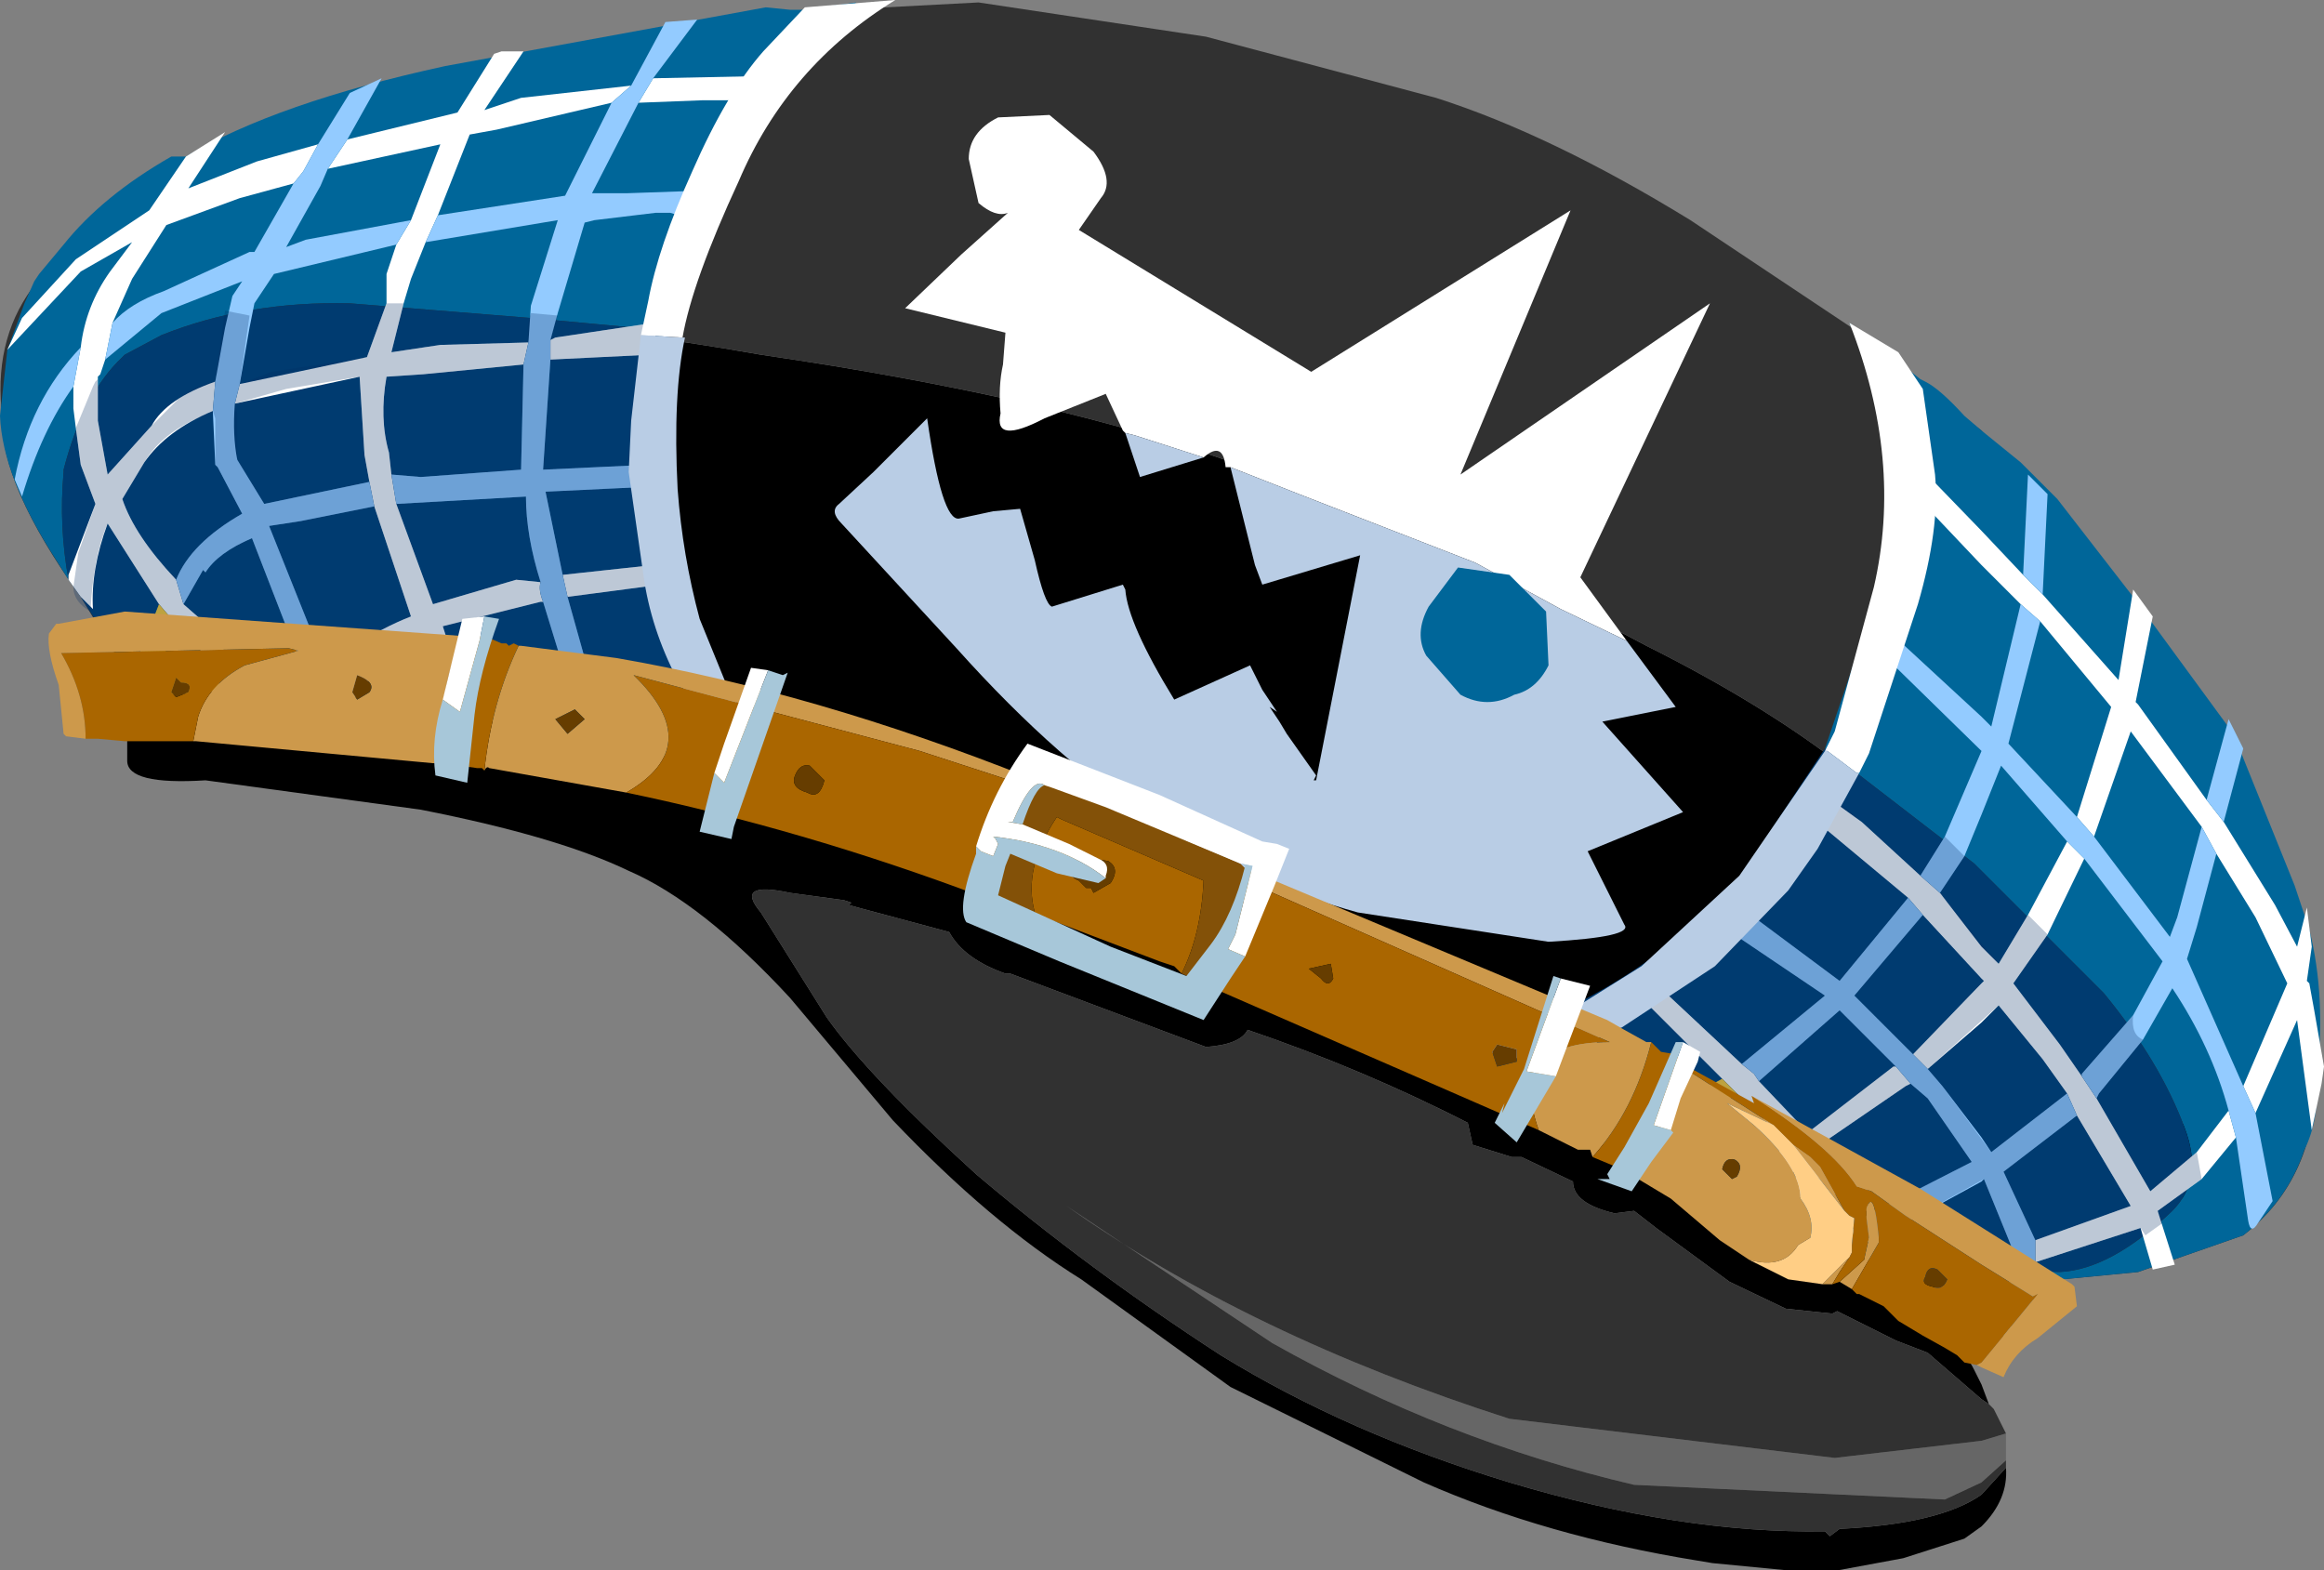<svg xmlns="http://www.w3.org/2000/svg" xmlns:ffdec="https://www.free-decompiler.com/flash" xmlns:xlink="http://www.w3.org/1999/xlink" ffdec:objectType="frame" width="47.5" height="32.1"><rect width="100%" height="100%" fill="#808080" stroke="none"/><use ffdec:characterId="1" xlink:href="#a" width="47.5" height="32.1"/><defs><g id="a" fill-rule="evenodd"><path fill="#666" d="M41 29.3v.55l-.5.45-.75.35-6.35-.3q-3.85-.9-7.4-2.9l-4.2-2.8q3.75 2.65 9.05 4.35l6.65.8 3-.35z"/><path d="m2.55 13.7 4.75.1-2-.85-2.95-1.45 10-3.75q-3-1.6 3.2-.5 6.15.9 9.9 2.3 3.8 1.3 8.2 3.65 4.5 2.25 6.35 4.8l.5.7 2.95 3.2q1.8 1.4 2.3 2.9l-5.25-1.35-4.4-.9-4-1.05-3.25-1 1.35.65 4.55 2.45q2.8 1.1 5.1 2.65l-.25.05-.65.2q1.05.8 1.4 1.5l.15.3.15.4-.15-.1-1.1-.95-.65-.25-.6-.3-.6-.3-.1.05-.95-.1-1.15-.55-1.5-1.1-.45-.35-.4.05q-.85-.2-.85-.65l-1.05-.5h-.2l-.8-.25-.1-.45q-2.15-1.1-4.5-1.9-.15.3-.85.35l-4-1.5h-.1q-.85-.3-1.15-.85l-2.05-.55.05-.05-.15-.05-1.1-.15q-1.15-.25-.6.4l1.35 2.15q.85 1.2 3.05 3.2 2.3 1.95 5 3.7 2.6 1.6 5.9 2.6 3.5 1.05 6.45 1l.1.1.2-.15q2.05-.1 2.9-.7L41 30q.05.65-.5 1.2l-.35.25-1.25.4-1.35.25h-1L35 31.95l-.3-.05q-3.1-.5-5.6-1.6l-3.95-1.95-3.05-2.2Q20.25 25 18.25 22.9l-2.1-2.5q-1.8-1.95-3.3-2.6-1.45-.7-4.25-1.25l-4.4-.6q-1.6.1-1.6-.4v-.8l-.1-.4.45-.1z"/><path fill="#313131" d="m2.55 13.7-.9-1.5Q0 9.9.05 8.55-.15 7 .65 5.9q.8-.95 3-2.1Q5.9 2.65 9.6 1.6 12.8.55 15.25.3L20 .05l4.65.7L29.35 2q2.35.75 5.2 2.5l3.9 2.6 1.2 1.05.85.65.75.85.2.3.25.4 2.75 3.55 1.8 3.2q1.1 2.3 1.1 4.8 0 2.2-1.5 3.35L43.7 26l-1.55.15H40.2l-.35.1q-2.3-1.55-5.1-2.65l-4.55-2.45-1.35-.65 3.25 1 4 1.05 4.4.9 5.25 1.35q-.5-1.5-2.3-2.9l-2.95-3.2-.5-.7q-1.85-2.55-6.35-4.8-4.4-2.35-8.2-3.65-3.75-1.4-9.9-2.3-6.2-1.1-3.2.5l-10 3.75 2.95 1.45 2 .85zm38.1 15 .05.05.05.05.25.5-.5.15-3 .35-6.65-.8q-5.3-1.7-9.05-4.35l4.2 2.8q3.55 2 7.4 2.9l6.35.3.75-.35.5-.45V30l-.5.55q-.85.6-2.9.7l-.2.15-.1-.1q-2.95.05-6.45-1-3.3-1-5.9-2.6-2.7-1.75-5-3.7-2.2-2-3.05-3.2l-1.35-2.15q-.55-.65.6-.4l1.1.15.15.05-.05.05 2.05.55q.3.55 1.15.85h.1l4 1.5q.7-.05.85-.35 2.35.8 4.5 1.9l.1.45.8.25h.2l1.05.5q0 .45.85.65l.4-.05.45.35 1.5 1.1 1.15.55.95.1.1-.05.6.3.6.3.65.25 1.1.95z"/><path fill="#069" d="m1.4 11.85-.25-.4Q.05 9.75 0 8.5l.15-1.35.35-.95.2-.45.1-.15.5-.6q.8-1 2.2-1.8h.3q1.85-1.1 5.3-1.85l6.55-1.2.5.05h.25l1.1-.15-1.35 1.45-.4.55-.05.15q-.75.85-1.15 1.85l-.9 2.6-.65.05-2.15-.2-3.7-.3q-2.1-.05-3.85.65l-.75.4-.05.05q-.8.75-1.2 2.3v.05q-.1 1.1.1 2.2m35.9 3.45 1.05-3.1q.7-3.05-.55-5.6l1.45 1.15.1.05q.3.15.8.7l.35.3.8.65.75.75 1.55 2 2.05 2.8 1.25 3.1.3.9q.35 1.4.15 3.05.05.85-.25 1.45-.35 1.05-1.25 1.75L43.7 26l-1.55.15-.9.05-.3-.25 1.15.05q1.05-.05 2.3-1.25.65-.65.25-1.7-.5-1.35-1.65-2.75l-2.5-2.5-.15-.15-2.4-1.85z"/><path fill="#003b70" d="M13.65 6.65v1.1l-.2 1.9.05 1.3q.3 2.1.95 3.8l.4.7h-.2l-.2.05h-.1q-2.2-.05-4.35-.8l-5.15-.65-1.9.2-1.3-2.05-.25-.35q-.2-1.1-.1-2.2V9.6q.4-1.55 1.2-2.3l.05-.05.75-.4q1.75-.7 3.85-.65l3.7.3 2.15.2zM37.3 15.3l.65.5 2.4 1.85.15.15 2.5 2.5q1.15 1.4 1.65 2.75.4 1.05-.25 1.7-1.25 1.2-2.3 1.25l-1.15-.05.3.25h-.75l-.3-.05-.6.15-5.05-1.95-.75-.6q-2.85-.9-5-2.8l1.1.1q.3.4 2.35-.55 1.95-1 3.3-2.55z"/><path fill="#fff" d="m6 3.75-1.1.3-1.5.55-.7 1.1-.4.9-.15.75-.1.3L2 7.7v.9l.2 1.1.9-1q.3-.55 1.3-.9l-.05.6q-.95.4-1.4 1.05l-.45.75q.25.75 1.1 1.65l.15.5.8.7v.15l.05.25h-.2l-.2-.05-.65-.7-.3-.35L2.2 10.7q-.35.95-.3 1.75l-.25-.25-.25-.35v-.1l.55-1.45-.3-.8-.1-.75-.05-.4V7.9l.15-.8q.1-.85.6-1.55l.45-.6-1.05.6-1.5 1.6.3-.65 1.1-1.2 1.5-1 .75-1.1.8-.5-.75 1.15 1.4-.55 1.25-.35-.3.55zm7.05-1.65.3-.5 2.45-.05-.05.5h-1.4zm-.15-.35-.4.35-2.35.55-.55.1-.65 1.65-.25.55-.3.75-.15.5-.25 1 1-.15L10.8 7l-.1.45-2.05.2-.75.05q-.15.85.05 1.55L8 9.7l.1.6.75 2.05 1.7-.5.5.05q-.05.15.05.4h-.05l-2 .5.35 1.1.05.2-.2.15-.2-.05v-.15l-.5-1q-.85.4-1.2 1.2L6 14.15q1.25-1.1 2.4-1.55l-.75-2.25-.1-.5-.1-.55-.1-1.6-2.55.55.1-.4 2.6-.55.4-1.1v-.6l.2-.6.3-.5.6-1.55-2.3.5.4-.6 2.25-.55.75-1.2.15-.05h.45l-.8 1.2.75-.25zM11.6 12.2l-.1-.45 1.85-.2.1.1.05.3zm-.35-4.85v-.4l.1-.05 2-.3.1.05.05.1-.1.1-.1.4z"/><path fill="#fc3" d="m3.25 12.35.3.35-.2.3.05.4h.05l1.25.7-1.75.15L2.8 14v-.5z"/><path fill="#93cbff" d="m6 3.75.2-.25.3-.55.65-1.05.65-.3-.7 1.25-.4.6-.15.35-.7 1.25.4-.15 2.15-.4-.3.5-2.5.6-.4.6-.1.5-.2 1.15-.1.4q-.05.65.05 1.15l.55.9 2.15-.45.1.5-1.5.3-.65.1 1 2.5v.2l-.05.1-.2-.05-.15-.05L5.15 11q-.7.3-.95.7l-.05-.05-.4.7-.15-.5q.3-.75 1.35-1.35l-.5-.95-.05-.05-.05-1.1.05-.6.2-1.1.15-.65.2-.3-1.65.65-1.15.95.15-.75q.35-.4 1.05-.65l1.75-.8h.1zM1.65 7.1l-.15.8q-.65.9-1.05 2.25L.3 9.8q.3-1.6 1.35-2.7m11.7-5.5-.3.5-.95 1.85h.7l1.45-.05-.05.6-.5-.15h-.3l-1.25.15-.2.05-.55 1.85-.15.55v.4L11.1 9.6l2.15-.1v.45l-2.1.1.35 1.7.1.45.35 1.25-.1.2-.1.1h-.1l-.15-.15-.4-1.3q-.1-.25-.05-.4-.3-.95-.3-1.75l-2.65.15-.1-.6.6.05 2.05-.15.05-2.15.1-.45.05-.75.55-1.75-2.7.45.25-.55 2.6-.4.95-1.9.4-.35.7-1.3.65-.05z"/><path fill="#fff" d="m41.3 12.35-.8-.8-1.8-1.9-.15-.15.1-.2.2-.1.15.1 1.5 1.55.85.9.4.4 1.55 1.75.3-1.85.4.55-.35 1.75.05.05 1.4 1.95.35.45 1.05 1.7.45.85.2-.8.1.8-.1.7.05.05.1.55.2 1.15-.05.35-.2.95-.3-2.25-.85 1.9-.25-.55.9-2.1-.65-1.35-.8-1.3-.3-.55-1.45-1.95-.75 2.15-.35-.4.7-2.25-1.45-1.75zm4.25 10.35.15.55-.7.85-.9.65.35 1.1-.45.1-.25-.85-2.15.7v-.45l1.95-.7-1.1-1.85-.2-.45-.5-.7-.9-1.1-.35.35-1.1.95-.3-.3 1.4-1.45.05-.05-.05-.05-1.2-1.3-.3-.35-2.1-1.75v-.05l-.1-.15v-.15l.15-.15.2.05.9.65 1.2 1.1.4.35.85 1.1.35.35.6-1 .8-1.5.35.35-.75 1.55-.7 1 .95 1.25.45.65.3.45 1.1 1.9.95-.8zm-9.95-.95.25.2.1.15 1 1.05 1.75-1.35h.05l.3.35-.1.05-1.75 1.2 1 .95v.2l-.05.2-.15.05-.15-.05-1-1-.4.4.2-.1.15.05.15.1-.05.2-.15.1-.3.05-.5.05-.2-.2.05-.15.2-.35.55-.55-1.05-1-.3-.3-1.45-1.45-.05-.1q-.05-.15.05-.2l.2-.1.1.1zm5.5 3.7.05.4-.1-.05-.05-.15v-.1z"/><path fill="#fc3" d="m35.2 22.05.3.3-1 .65h-.15l-.15-.1-.05-.15.15-.2z"/><path fill="#93cbff" d="m41.3 12.35.4.35-.65 2.5 1.4 1.5.35.4 1.55 2.05.15-.4.5-1.85.3.55-.4 1.5-.2.65 1.15 2.6.25.55.35 1.8-.3.45q-.15.25-.2-.05l-.25-1.7-.15-.55q-.35-1.3-1.15-2.5l-.6 1.05-.9 1.1-.05.1-.3-.45v-.05l1.05-1.2.6-1.1-1.6-2.1-.35-.35-1.35-1.55-.4 1-.35.85-.5.75-.4-.35.5-.8.75-1.75-2.25-2.2-.05-.15.05-.15.15-.05.15.05 1.95 1.8.2.2zm4.15 4.45-.35-.45.45-1.65.3.6zm-3.7-4.65-.4-.4.1-2.05.4.4zM39 18.35l.3.35-1.4 1.65 1.2 1.2.3.3.3.35.8 1.05.2.3 1.55-1.2.2.45-1.5 1.15.65 1.4v.45l-.1 1.55-.05.05-.2.05-.1-.05-.2-.05v-.15l.05-.15.15-1.2-.05-.4-.55-1.35-.05.05-2.2 1.2-.15.05h-.2l-.05-.1-.05-.15.05-.05.05-.15 2.35-1.2-.9-1.3-.35-.3-.3-.35-1.15-1.15-1.65 1.45-.1-.15-.25-.2 1.7-1.4-2.15-1.45-.05-.15v-.2l.2-.1h.15l2.15 1.6z"/><path fill="#002c62" fill-opacity=".259" d="m4.4 7.8.2-1.45.5.1-.2 1.4.65-.25 1.95-.3.4-1.1h.35L8 7.2l1-.15L10.8 7q-.05-.3.05-.6l.55.05-.15.5.1-.05 2-.3.15.15-.1.1-.1.4-2.05.1-.15 2.25 2.15-.1v.45l-2.1.1.35 1.7 1.85-.2.1.1.05.3-1.9.25.35 1.25-.1.2-.1.1h-.1l-.15-.15-.4-1.3h-.05l-2 .5.35 1.1.05.2-.2.15-.2-.05v-.15l-.5-1q-.85.4-1.2 1.2L6 14.15q1.25-1.1 2.4-1.55l-.75-2.25-1.5.3-.65.1 1 2.5v.2l-.05.1-.2-.05-.15-.05L5.15 11q-.7.3-.95.7l-.05-.05-.4.7.8.7v.15l.05.25h-.2l-.2-.05-.65-.7-.2.3.05.4h.05l1.25.7-1.75.15L2.8 14v-.5l.45-1.15L2.2 10.7q-.3.7-.35 1.8-.35-.2-.35-.5l.1-.7.35-1-.3-.8-.1-.75.35-.85.05-.1.05-.05v.85l.2 1.1.9-1 .55-.55q.4-.3.75-.35m-.25.7q-.85.35-1.2.95l-.45.75q.25.75 1.1 1.65.3-.75 1.35-1.35l-.5-.95-.05-.05v-.95l-.05-.15zm3.75-.8q-.15.85.05 1.55L8 9.7l.6.05 2.05-.15.05-2.15-2.05.2zm-2.05.25-1.05.3.05.2v.95l.55.9 2.15-.45-.1-.55-.1-1.6zm3 4.4 1.7-.5.5.05q-.3-.95-.3-1.75l-2.65.15zm26.6 6.1 2.15 1.6 1.4-1.7-2.1-1.75q.35-.6 1.15.2l1.2 1.1.5-.8.4.4-.5.75 1.2 1.45.6-1 .4.4-.7 1 .95 1.25.45.65v-.05l1.05-1.2q-.05.4.2.5l-.9 1.1-.05.1 1.1 1.9.95-.8.1.55-.9.65.1.25-.35.25-.1-.15-2.15.7-.1 1.55-.5-.3.15-1.2-.1-.05-.05-.15v-.1l.1-.1-.55-1.35-2.25 1.25-.45-.2.05-.05.05-.15 2.35-1.2-.9-1.3-.35-.3-.1.05-1.75 1.2 1 .95v.2l-.05.2-.15.05-.15-.05-1-1-.4.4.2-.1.15.05.15.1-.05.2-.15.1-.3.05-.7-.15.05-.15.2-.35.55-.55-1.05-1-1 .65h-.15l-.15-.1-.05-.15.15-.2.9-.5-1.45-1.45-.05-.1q-.05-.15.05-.2l.2-.1.1.1 1.55 1.45 1.7-1.4-2.15-1.45-.05-.15v-.2l.2-.1zm7 4.35-1.5 1.15.65 1.4 1.95-.7zm-3.05-.95.3.35 1 1.35 1.55-1.2-.5-.7-.9-1.1zm-3.45.25 1 1.05 1.75-1.35h.05l-1.15-1.15zm1.95-1.75 1.2 1.2 1.45-1.5-1.25-1.35z"/><path fill="#fff" d="m13.1 6.85.15-.7q.2-1.1.9-2.65.7-1.6 1.45-2.45l.85-.9L18.3 0q-2.2 1.35-3.2 3.7-.95 2.05-1.15 3.2zm24.2 8.5.2-.4.8-2.95q.6-2.6-.5-5.4l1 .6.5.75.25 1.75q.1 1.1-.35 2.65l-1 3.05-.2.4h-.05l-.6-.45z"/><path fill="#b9cde5" d="M13.95 6.9H14q-.25 1.15-.15 3.1.1 1.35.45 2.65l.55 1.35.5.85-1.25-.3.05-.2-.3-.45q-.55-1.05-.7-2.15l-.3-2.1.05-1.05.2-1.75zm23.35 8.45h.05l.6.45H38l-.85 1.55-.6.85-1.5 1.55-1.9 1.25-.45.15-.25.65-1.7-.2-1.95-.6 1.1.05q.35.4 2.45-.55l1.2-.75 2-1.85z"/><path fill="#fff" d="m23 8.85-.05-.05-.35-.75-1.25.5q-1.05.55-.9-.1-.05-.55.05-1l.05-.65-2.05-.5 1.15-1.1.95-.85q-.25.1-.6-.2l-.2-.9q0-.55.6-.85l1.05-.05.9.75q.45.6.15.95l-.45.65 4.75 2.9 5.3-3.3-2.25 5.4 5.1-3.5-2.65 5.6.95 1.3-1.35-.65-.55-.3-1.2-.65-3.6-1.4-1.4-.55h-.1Q25 9 24.6 9.35l-1.4-.45z"/><path fill="#b9cde5" d="m23 8.85.2.05 1.4.45-1.3.4zm2.15.7 1.4.55 3.6 1.4 1.2.65.55.3 1.35.65 1 1.35-1.5.3 1.65 1.85-1.95.8.75 1.5q.2.25-1.55.35l-3.9-.6q-2-.55-4.1-1.8-1.95-1.2-4.1-3.6L17.2 10.7q-.25-.25-.05-.4l.7-.65 1.1-1.1q.3 2.1.65 2.05l.7-.15.55-.05.3 1.05q.2.9.35.95l1.45-.45.05.1q.05.7 1 2.25l1.55-.7.25.5.3.45-.15-.1.2.3.15.25.6.85-.05.1h.05l.9-4.6-2 .6-.15-.4z"/><path fill="#069" d="m29.8 11.6 1.05.15.75.75.05 1.1q-.25.5-.7.6-.55.3-1.1 0l-.7-.8q-.25-.45.05-1z"/><path fill="#cd994b" d="m36.25 23-.95-.45.55.45q.95.85.95 1.5.3.4.2.8l-.25.15q-.3.5-1 .3l-.6-.4-1-.85-1-.6.8-.9.5-1.15zm1 3.25.55-.55-.2.3-.15.25zm.45-1.5-1.05-1.35.35.25.2.2zm-3.95-3.45q-.35 1.4-1.2 2.35l-.05-.15h-.25l-.8-.4q-.65-1.8 1.45-1.8L25.45 18v-.25l7.4 3.1.35.2.45.25zm1.65 2.8.1-.05q.15-.25-.05-.35-.2-.05-.25.2zm5 3.8.1-.05 1.15-1.4-.1.05-1.05-.65-1.55-1-.7-.5-.3-.1q-.5-.8-2.15-1.85l3.45 1.9 3.1 1.95.05.05.05.4-.8.65q-.5.3-.7.8l-.45-.2zm-2.8-1.7.5-.45.1-.45-.05-.4v-.2q.15-.45.25.6v.1l-.55.95zM21.05 15.9l-.1.15-2.15-.7-5.85-1.55q1.5 1.45-.15 2.4l-2.8-.5q-.05-.05-.1.05.15-1.4.7-2.55h.05l1.95.25q4.05.7 8.45 2.45m-9.7-1.2.25.3.35-.3-.2-.2zm-7.4.45.1-.5q.2-.65.95-1.05l1.1-.3-.2-.05-4.65.1q.5.85.5 1.75l-.4-.05L1.3 15l-.1-1q-.25-.7-.2-1.05l.15-.2h.05l1.35-.25 6.9.5q-.55 1.2-.4 2.6h-.2L4 15.15zm3.25-1 .1.15.25-.15q.15-.2-.25-.35z"/><path fill="#a60" d="m36.25 23-1.8-1.15-.5 1.15-.8.9-.6-.25q.85-.95 1.2-2.35l.2.2.3.05.15.2 1.45.8-.05-.15q1.65 1.05 2.15 1.85l.3.1.7.5 1.55 1 1.05.65.1-.05-1.15 1.4-.1.05-.25-.05-.15-.15-.25-.15-.45-.25-.5-.3-.3-.3-.5-.25h-.05l-.1-.1.55-.95v-.1q-.1-1.05-.25-.6v.2l.05.4-.1.45-.5.45-.15.05.15-.25.2-.3.05-.1v-.15l.05-.55-.1-.05-.1-.1-.5-.9-.2-.2-.35-.25zm3.35 2.95q-.2-.1-.25.15-.1.15.15.2.2.1.3-.15zm-18.65-9.9q-.65.9-.9 2.2l-.05.05q-3.6-1.35-7.2-2.1 1.65-.95.15-2.4l5.85 1.55zm.2 2.6q-.25-.9.45-1.95l.1.05L24.6 18q-.05 1.1-.45 1.9l-.15-.15-.3-.1-2.5-.95zm3.65 1.55q.6-1.05.65-2.2l7.45 3.3q-2.1 0-1.45 1.8zm1.95-.4.25.2q.15.2.25 0l-.05-.3zM16.5 16.2q.25.15.35-.25l-.3-.3q-.2-.05-.3.2t.25.35m5.7 1.25-.3.25q-.1.2.15.3l.15.15h.1l.05.1.35-.2q.2-.3-.05-.45l-.3-.05-.05-.05zM31 21.7v-.25l-.4-.1-.1.15.1.3zM9.45 13h.45l.35.15h.1l.05.05.1-.05.1.05q-.55 1.15-.7 2.55l-.05-.05h-.1l-.7-.1q-.15-1.4.4-2.6m-7.7 2.1q0-.9-.5-1.75l4.65-.1.2.05-1.1.3q-.75.4-.95 1.05l-.1.5h-1.4L2 15.1h-.25m1.75-.95.1.1.25-.1q.1-.2-.15-.2l-.1-.1z"/><path fill="#835108" d="M25.45 17.75V18q-.05 1.15-.65 2.2l-.65-.3q.4-.8.45-1.9l-2.9-1.25-.1-.05q-.7 1.05-.45 1.95L20 18.3l.05-.05q.25-1.3.9-2.2l.1-.15.55.2 1.4.55 2.35 1z"/><path fill="#663d00" d="m35.4 24.1-.2-.2q.05-.25.25-.2.2.1.05.35zm4.2 1.85.2.2q-.1.25-.3.15-.25-.05-.15-.2.05-.25.25-.15M26.75 19.8l.45-.1.05.3q-.1.2-.25 0zM31 21.7l-.4.1-.1-.3.1-.15.4.1zm-8.8-4.25.1.05.05.05.3.05q.25.15.05.45l-.35.2-.05-.1h-.1l-.15-.15q-.25-.1-.15-.3zm-5.7-1.25q-.35-.1-.25-.35t.3-.2l.3.3q-.1.4-.35.25m-5.15-1.5.4-.2.2.2-.35.3zm-4.15-.55.1-.35q.4.15.25.35l-.25.15zm-3.7 0 .1-.3.1.1q.25 0 .15.2l-.25.1z"/><path fill="#ffce85" d="M35.75 25.75q.7.2 1-.3l.25-.15q.1-.4-.2-.8 0-.65-.95-1.5l-.55-.45.95.45.4.4 1.05 1.35.1.1.1.05-.05.55v.15l-.05.1-.55.55-.7-.1-.6-.3z"/><path fill="#fff" d="m25.45 19.55-.35-.15.15-.3.35-1.4-.25-.05-2.75-1.15-1.1-.4-.15-.05q-.25-.2-.65.75h-.1l.3.05.95.4.6.3q.25.1.15.35v.05q-.9-.7-2.3-.85l.05.05.05.1-.1.25-.25-.1-.1-.1q.35-1.15 1.05-2.1l2.7 1.05 2.1.95.3.05.25.1-.3.75zm8.95 1.75.35.2-.05.2-.35.75-.2.65-.35-.1zM31.9 20l.6.15-.55 1.45-.15.4-.6-.1zm-17.3-4.2.2-.6.55-1.55.35.05-.9 2.3zm-5.55-1.5.4-1.65.45-.05-.1.5-.4 1.45z"/><path fill="#a7c7d9" d="m25.35 17.65.25.05-.35 1.4-.15.3.35.15-.3.45-.55.85-2.95-1.2-1.9-.8q-.2-.3.2-1.4v-.15l.1.1.25.1.1-.25-.05-.1-.05-.05q1.4.15 2.3.85l-.15.1-.85-.2-.95-.4-.1.25-.15.6 2.3 1.05 1.55.6.5-.65q.45-.6.7-1.6zm9.05 3.65-.6 1.7.35.1.05.05-.45.6-.4.6-.7-.25h.25l-.05-.1.35-.55.5-.9.55-1.25zm-2.6.7-.8 1.35-.45-.4.2-.4-.05.2.45-.9.6-1.9.15.05-.7 1.9zm-10.45-5.95q-.2.05-.45.8l-.3-.05h.1q.4-.95.65-.75M15.7 13.7l.3.1.1-.05L15 16.9l-.05.25-.65-.15.3-1.2.2.2zm-5.8-1.1.3.05q-.4 1.1-.5 1.95L9.55 16l-.65-.15q-.1-.75.15-1.55l.35.25.4-1.45z"/></g></defs></svg>